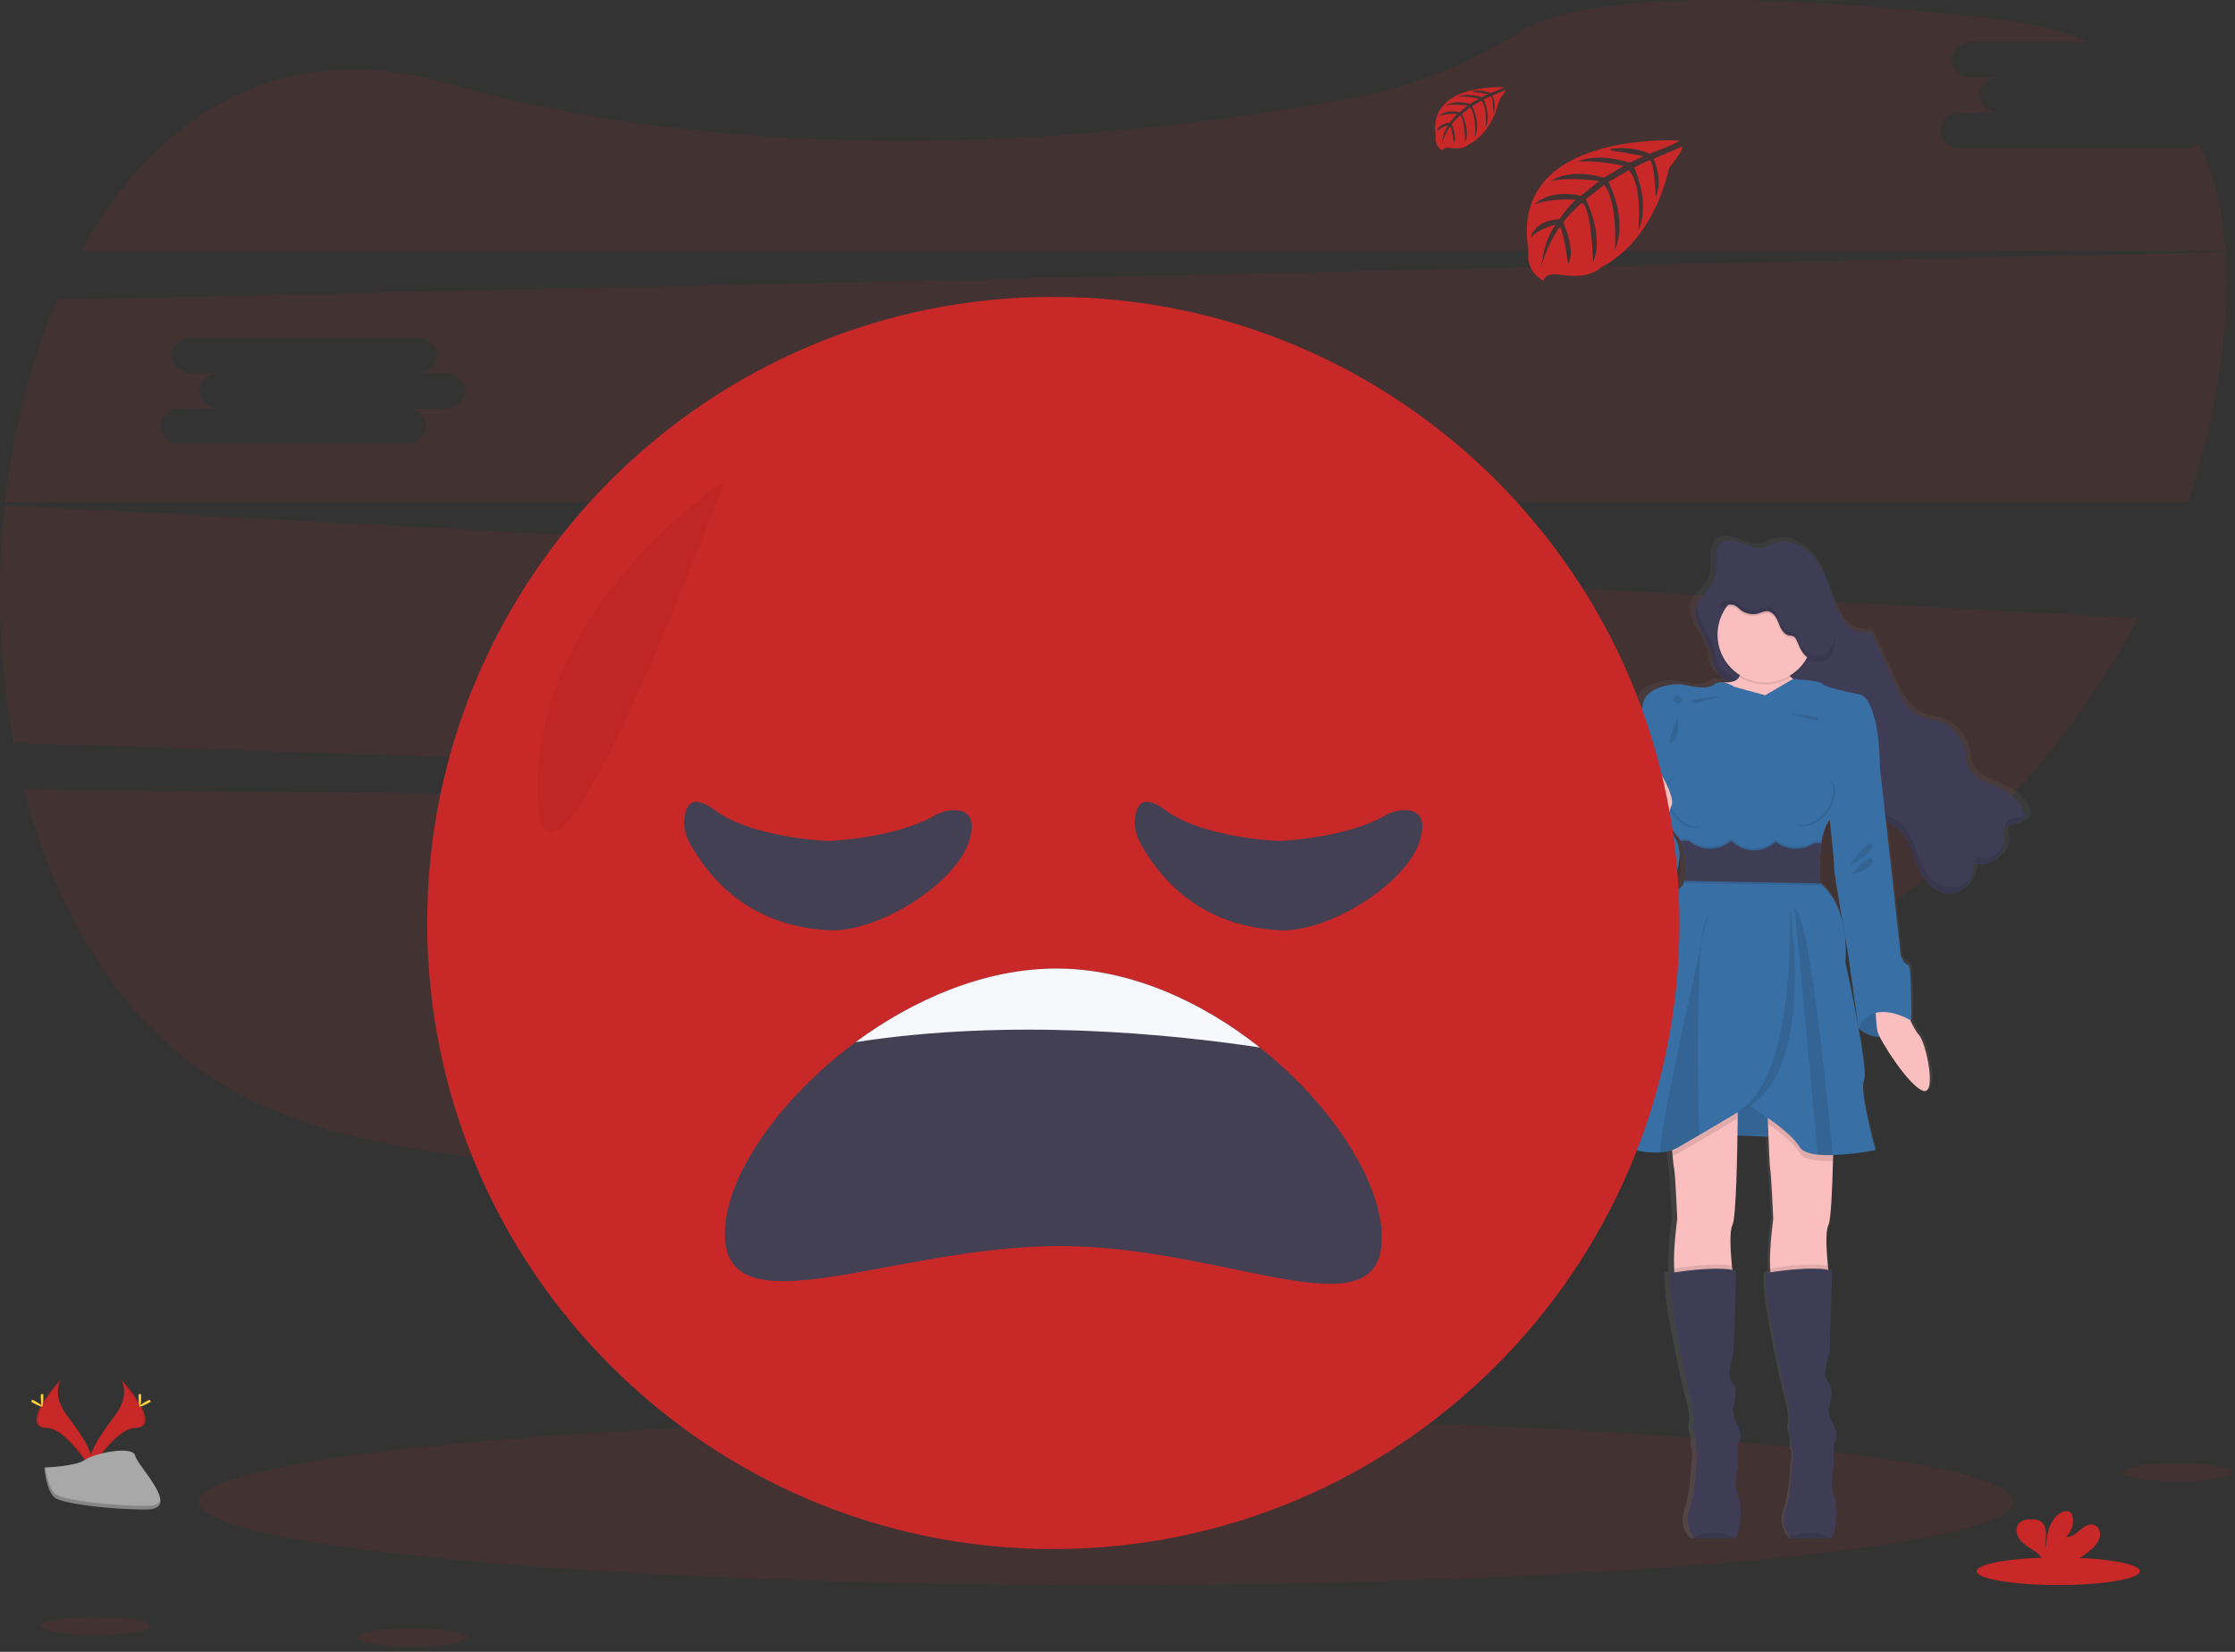 <svg width="253" height="187" viewBox="0 0 253 187" fill="none" xmlns="http://www.w3.org/2000/svg">
<rect x="0" y="0" width="253" height="187" fill="#333333" stroke="none"/>
<g clip-path="url(#clip0_896_12196)">
<path opacity="0.1" d="M2.72 89.376C6.71 104.799 15.151 118.131 28.49 124.594C56.221 138.025 118.76 131.098 165.436 123.146C189.58 119.034 210.801 107.685 226.217 91.713L2.72 89.376Z" fill="#C92828"/>
<path opacity="0.1" d="M247.483 16.778H221.873C220.658 16.778 219.661 15.878 219.661 14.777C219.661 13.677 220.658 12.774 221.873 12.774H226.303C225.085 12.774 224.09 11.873 224.09 10.771C224.09 9.668 225.085 8.769 226.303 8.769H223.141C221.924 8.769 220.927 7.869 220.927 6.766C220.927 5.663 221.924 4.765 223.141 4.765H236.508C233.542 3.517 230.075 2.631 226.08 2.164C189.63 -2.07 176.618 0.731 172.027 3.609C166.306 7.242 159.95 9.763 153.294 11.039C130.806 15.237 88.751 20.287 50.634 9.431C31.689 4.025 17.608 13.148 9.169 28.399H251.931C251.614 23.967 250.665 19.873 248.924 16.291C248.511 16.61 248.004 16.781 247.483 16.778Z" fill="#C92828"/>
<path opacity="0.1" d="M0.549 57.184C-0.434 66.154 -0.1 75.219 1.542 84.092L226.39 91.534C232.58 85.114 237.839 77.859 242.013 69.979L0.549 57.184ZM89.48 76.379H85.052C86.27 76.379 87.267 77.282 87.267 78.383C87.267 79.483 86.27 80.384 85.052 80.384H59.443C58.227 80.384 57.23 79.483 57.23 78.383C57.23 77.282 58.227 76.379 59.443 76.379H63.872C62.654 76.379 61.66 75.479 61.66 74.378C61.66 73.278 62.654 72.375 63.872 72.375H60.708C59.491 72.375 58.494 71.474 58.494 70.374C58.494 69.273 59.491 68.371 60.708 68.371H86.318C87.536 68.371 88.531 69.271 88.531 70.374C88.531 71.477 87.536 72.375 86.318 72.375H89.48C90.697 72.375 91.692 73.275 91.692 74.378C91.692 75.481 90.697 76.379 89.48 76.379Z" fill="#C92828"/>
<path opacity="0.1" d="M251.941 28.537L6.461 33.936C3.475 40.881 1.494 48.734 0.582 56.871H247.64C249.248 52.11 250.441 47.219 251.206 42.252C251.943 37.471 252.238 32.847 251.941 28.537ZM50.423 46.239H45.996C47.214 46.239 48.211 47.142 48.211 48.242C48.211 49.343 47.214 50.245 45.996 50.245H20.386C19.171 50.245 18.174 49.343 18.174 48.242C18.174 47.142 19.171 46.239 20.386 46.239H24.816C23.598 46.239 22.603 45.338 22.603 44.237C22.603 43.137 23.598 42.234 24.816 42.234H21.652C20.434 42.234 19.437 41.334 19.437 40.233C19.437 39.133 20.434 38.23 21.652 38.23H47.262C48.48 38.23 49.474 39.13 49.474 40.233C49.474 41.336 48.48 42.234 47.262 42.234H50.423C51.641 42.234 52.636 43.137 52.636 44.237C52.636 45.338 51.641 46.239 50.423 46.239Z" fill="#C92828"/>
<path opacity="0.1" d="M125.23 179.451C181.946 179.451 227.923 175.221 227.923 170.003C227.923 164.786 181.946 160.556 125.23 160.556C68.515 160.556 22.538 164.786 22.538 170.003C22.538 175.221 68.515 179.451 125.23 179.451Z" fill="#C92828"/>
<path d="M229.893 91.972C229.892 91.956 229.892 91.94 229.893 91.924C229.893 91.899 229.893 91.876 229.893 91.853C229.847 91.59 229.748 91.339 229.602 91.115C229.076 90.274 228.344 89.581 227.474 89.103C225.958 88.271 223.874 87.915 223.268 86.328C223.081 85.836 223.077 85.3 222.985 84.786C222.824 83.984 222.455 83.239 221.915 82.624C221.375 82.01 220.683 81.549 219.909 81.287C219.187 81.046 218.408 80.979 217.708 80.68C216.141 80.014 215.314 78.371 214.613 76.853C213.706 74.892 212.799 72.931 211.893 70.969C211.204 71.316 210.312 71.153 209.667 70.719C209.044 70.255 208.549 69.643 208.226 68.938C207.291 67.123 206.889 65.067 205.791 63.339C204.692 61.611 202.498 60.247 200.559 60.998C200.181 61.187 199.789 61.349 199.388 61.483C197.727 61.871 195.889 59.973 194.466 60.895C194.23 61.046 194.038 61.257 193.908 61.506C193.907 61.49 193.907 61.475 193.908 61.46C193.723 61.833 193.62 62.242 193.605 62.659C193.605 62.744 193.605 62.827 193.605 62.907C193.605 62.921 193.605 62.935 193.605 62.948C193.605 63.279 193.626 63.615 193.63 63.95C193.635 64.232 193.614 64.513 193.566 64.791V64.768C193.539 64.924 193.499 65.078 193.446 65.228C193.076 66.22 192.052 66.87 191.572 67.803V67.757C191.518 67.859 191.471 67.964 191.431 68.072C191.346 68.316 191.302 68.573 191.301 68.832C191.259 70.585 193.118 72.235 193.334 74.116C193.488 75.449 193.793 75.876 194.926 76.63L195.174 76.795C195.075 76.795 194.974 76.809 194.862 76.811C194.818 76.812 194.774 76.817 194.731 76.825C194.531 76.77 194.321 76.76 194.117 76.796C193.913 76.832 193.719 76.912 193.55 77.032C192.681 77.721 190.627 77.19 189.715 77.032C188.803 76.873 185.679 77.301 185.242 79.033C184.806 80.765 184.057 84.34 184.057 84.34C184.057 84.34 184.057 86.608 183.779 87.031C183.768 87.06 183.768 87.093 183.779 87.122C183.779 87.759 183.802 91.584 183.186 92.57C183.034 92.799 183.046 93.307 183.158 93.932C182.51 94.766 181.902 95.74 182.01 96.379C182.207 97.686 184.858 101.796 188.658 99.595C188.658 99.595 190.82 95.641 188.1 93.539L188.217 93.08C189.04 94.091 189.649 94.817 189.649 94.817C189.649 94.817 189.681 94.902 189.731 95.046H189.649C190.004 96.013 190.219 97.024 190.287 98.052C190.277 98.428 190.209 98.801 190.085 99.156H190.156C190.136 99.235 190.113 99.313 190.085 99.386C189.952 99.774 189.702 100.112 189.371 100.354C187.471 101.7 185.295 111.315 185.295 111.315C185.295 111.315 180.985 126.857 180.123 127.742C179.411 128.468 183.887 130.512 187.246 130.269C187.714 130.241 188.178 130.153 188.624 130.007C188.645 130.237 188.668 130.466 188.691 130.675C188.762 131.365 188.835 132.003 188.881 132.203C189.001 132.704 189.237 137.818 189.237 137.818C189.237 137.818 188.753 141.14 188.87 143.452C188.87 143.61 188.89 143.762 188.904 143.911L188.486 143.976C187.852 145.4 190.464 157.285 190.82 158.284C191.056 159.072 191.189 159.886 191.216 160.708C191.216 160.708 190.986 161.553 191.176 162.015C191.295 162.298 191.373 162.595 191.406 162.9C191.406 162.9 191.25 163.667 191.487 164.168C191.723 164.669 191.448 165.546 191.448 165.546C191.448 165.546 191.369 169.009 190.657 170.893C190.463 171.4 190.407 171.949 190.494 172.485C190.58 173.021 190.807 173.524 191.151 173.944C191.201 174.009 191.254 174.071 191.312 174.13C191.312 174.13 195.241 174.162 195.932 174.13H196.022C196.3 174.091 197.012 170.975 196.378 169.475C195.744 167.975 196.3 166.128 196.3 166.128V163.398C196.3 163.398 197.012 162.741 196.3 161.331C195.588 159.92 195.705 159.493 195.705 159.493C195.705 159.493 196.497 157.223 195.666 156.492C194.834 155.762 195.824 152.991 195.824 152.991L196.105 143.755C195.958 143.707 195.808 143.669 195.657 143.64C195.64 143.488 195.624 143.332 195.608 143.167C195.445 141.494 195.305 139.22 195.668 138.572C196.031 137.924 196.206 132.268 196.263 128.337L199.884 128.475C199.96 130.312 200.04 131.99 200.091 132.203C200.21 132.704 200.449 137.818 200.449 137.818C200.449 137.818 199.962 141.14 200.079 143.452C200.079 143.61 200.1 143.762 200.114 143.911L199.695 143.976C199.061 145.4 201.674 157.285 202.03 158.284C202.266 159.072 202.399 159.886 202.427 160.708C202.427 160.708 202.197 161.553 202.386 162.015C202.505 162.298 202.582 162.595 202.616 162.9C202.616 162.9 202.459 163.667 202.696 164.168C202.933 164.669 202.657 165.546 202.657 165.546C202.657 165.546 202.579 169.009 201.867 170.893C201.676 171.4 201.622 171.95 201.712 172.485C201.801 173.019 202.031 173.521 202.377 173.939C202.426 174.005 202.48 174.067 202.537 174.125C202.537 174.125 206.466 174.157 207.158 174.125H207.247C207.525 174.086 208.237 170.971 207.603 169.471C206.969 167.97 207.525 166.123 207.525 166.123V163.398C207.525 163.398 208.237 162.741 207.525 161.331C206.813 159.92 206.93 159.493 206.93 159.493C206.93 159.493 207.723 157.223 206.891 156.492C206.059 155.762 207.05 152.991 207.05 152.991L207.335 143.755C207.184 143.706 207.031 143.668 206.875 143.64C206.859 143.488 206.843 143.332 206.827 143.167C206.664 141.494 206.524 139.22 206.887 138.572C207.178 138.041 207.346 134.623 207.422 131.284C207.422 131.055 207.422 130.825 207.44 130.595C209.104 130.526 210.761 130.34 212.398 130.039C212.398 130.039 210.461 123.19 211.054 122.076C211.309 121.596 210.942 119.039 210.438 116.284C211.14 116.852 212.012 117.168 212.915 117.18C213.781 118.846 216.416 122.678 217.901 123.268C219.642 123.958 218.335 117.846 217.505 116.962C217.113 116.479 216.783 115.949 216.522 115.384C216.545 115.356 216.57 115.333 216.593 115.308C216.616 115.282 216.635 108.806 216.237 108.923C215.84 109.04 215.367 107.96 215.367 107.96L214.14 97.192L213.625 92.685C214.055 93.002 214.565 93.204 215.004 93.519C216.198 94.394 216.589 95.931 217.113 97.291C217.545 98.41 218.151 99.519 219.146 100.223C220.141 100.926 221.6 101.112 222.592 100.399C223.511 99.731 223.782 98.525 223.984 97.424C225.652 98.01 227.676 96.443 227.46 94.732C227.408 94.309 227.251 93.847 227.472 93.477C227.913 92.747 229.31 93.172 229.769 92.45C229.847 92.325 229.886 92.181 229.884 92.034C229.891 92.002 229.893 91.988 229.893 91.972ZM207.583 97.895C207.557 98.306 208.123 101.61 208.582 104.225C208.205 102.596 207.449 100.857 205.961 99.664C205.961 99.664 205.961 99.582 205.942 99.434H205.961C205.961 99.434 205.899 98.778 205.889 97.842C205.892 97.013 205.954 96.186 206.073 95.366V95.345H206.043C206.043 95.276 206.062 95.205 206.073 95.136C206.165 94.444 206.353 93.768 206.632 93.128C206.755 92.877 206.897 92.636 207.057 92.407C207.302 94.628 207.606 97.479 207.583 97.895ZM208.819 105.55C209.021 106.678 209.166 107.471 209.166 107.471L210.386 115.848V115.887C209.729 112.351 208.89 108.624 208.89 108.624C208.975 107.6 208.952 106.57 208.819 105.55Z" fill="url(#paint0_linear_896_12196)"/>
<path d="M193.867 74.576C193.637 72.453 191.34 70.622 192.029 68.602C192.403 67.502 193.575 66.829 193.97 65.735C194.232 65.014 194.115 64.221 194.117 63.454C194.12 62.686 194.299 61.829 194.937 61.404C196.316 60.485 198.09 62.376 199.698 61.99C200.087 61.857 200.465 61.696 200.83 61.508C202.708 60.761 204.83 62.121 205.885 63.84C206.939 65.558 207.335 67.608 208.24 69.413C208.549 70.111 209.027 70.72 209.632 71.185C210.257 71.617 211.112 71.78 211.787 71.435L214.418 77.294C215.107 78.803 215.897 80.439 217.404 81.103C218.08 81.399 218.833 81.466 219.532 81.707C220.291 81.975 220.966 82.437 221.491 83.048C222.015 83.659 222.369 84.397 222.519 85.188C222.608 85.702 222.61 86.235 222.792 86.725C223.378 88.305 225.393 88.659 226.861 89.482C227.71 89.961 228.422 90.65 228.929 91.483C229.158 91.88 229.356 92.402 229.11 92.792C228.667 93.509 227.318 93.086 226.891 93.815C226.675 94.182 226.826 94.642 226.891 95.064C227.1 96.767 225.14 98.327 223.527 97.743C223.332 98.839 223.068 100.041 222.181 100.705C221.227 101.417 219.814 101.229 218.852 100.53C217.889 99.832 217.306 98.727 216.887 97.612C216.38 96.257 216.001 94.727 214.845 93.856C214.427 93.544 213.926 93.341 213.517 93.027C212.598 92.324 212.139 91.163 211.81 90.04C211.385 88.638 211.047 87.198 210.432 85.875C209.816 84.551 208.842 83.32 207.507 82.716C206.255 82.153 204.812 82.189 203.519 81.732C201.292 80.947 199.645 79.074 197.43 78.192C196.722 77.894 196.051 77.515 195.431 77.062C194.317 76.329 194.014 75.904 193.867 74.576Z" fill="#3F3D56"/>
<g opacity="0.1">
<path d="M194.074 65.285C194.122 65.195 194.163 65.102 194.198 65.007C194.458 64.286 194.343 63.493 194.345 62.726C194.345 62.47 194.369 62.214 194.417 61.963C194.205 62.417 194.101 62.914 194.116 63.415C194.113 64.033 194.187 64.681 194.074 65.285Z" fill="black"/>
<path d="M222.397 99.984C221.444 100.694 220.031 100.508 219.068 99.807C218.106 99.106 217.52 98.006 217.113 96.887C216.605 95.531 216.229 94.001 215.071 93.13C214.655 92.818 214.152 92.614 213.745 92.301C212.826 91.598 212.367 90.438 212.036 89.326C211.611 87.924 211.275 86.484 210.657 85.16C210.039 83.837 209.07 82.606 207.733 82.001C206.483 81.439 205.04 81.475 203.746 81.018C201.518 80.233 199.871 78.36 197.658 77.478C196.95 77.179 196.278 76.8 195.657 76.347C194.568 75.596 194.279 75.171 194.118 73.846C193.888 71.856 191.866 70.121 192.181 68.247C192.13 68.348 192.085 68.452 192.045 68.559C191.356 70.581 193.654 72.412 193.883 74.532C194.033 75.858 194.343 76.283 195.423 77.034C196.044 77.487 196.716 77.866 197.424 78.165C199.636 79.047 201.284 80.922 203.512 81.705C204.806 82.165 206.248 82.126 207.498 82.689C208.835 83.293 209.796 84.526 210.423 85.847C211.05 87.168 211.386 88.604 211.801 90.013C212.139 91.125 212.583 92.285 213.511 92.988C213.927 93.3 214.43 93.505 214.836 93.817C215.985 94.688 216.371 96.218 216.879 97.574C217.297 98.688 217.883 99.791 218.845 100.489C219.808 101.188 221.221 101.376 222.174 100.666C222.783 100.207 223.093 99.506 223.298 98.755C223.116 99.239 222.805 99.665 222.397 99.984Z" fill="black"/>
<path d="M227.119 93.094C227.031 93.258 226.992 93.445 227.008 93.631C227.528 93.119 228.699 93.42 229.108 92.761C229.203 92.598 229.24 92.407 229.214 92.221C228.681 92.726 227.509 92.425 227.119 93.094Z" fill="black"/>
<path d="M223.744 97.022C223.7 97.252 223.657 97.498 223.602 97.737C225.008 98.175 226.632 97.047 226.862 95.623C226.303 96.719 224.925 97.452 223.744 97.022Z" fill="black"/>
</g>
<path d="M196.835 75.681C196.835 75.681 197.6 77.225 195.342 77.257C193.083 77.289 196.796 87.283 196.796 87.283L200.55 92.062L205.221 89.534L205.49 82.564L205.834 78.353C205.834 78.353 201.469 76.935 202.273 75.06C203.077 73.186 196.835 75.681 196.835 75.681Z" fill="#FBBEBE"/>
<path d="M210.393 116.429C210.393 116.429 213.15 119.142 216.366 115.542L213.896 112.92H210.772L210.393 116.429Z" fill="#386FA4"/>
<path opacity="0.1" d="M210.692 112.92L210.312 116.429C210.312 116.429 213.069 119.142 216.286 115.542" fill="black"/>
<path d="M215.33 113.398C215.33 113.398 216.44 116.309 217.244 117.189C218.048 118.069 219.312 124.157 217.628 123.468C215.944 122.779 212.727 117.649 212.534 116.769C212.341 115.889 212.268 113.398 212.268 113.398H215.33Z" fill="#FBBEBE"/>
<path d="M191.246 128.332L206.102 128.906L204.378 122.625L196.896 122.473L191.246 128.332Z" fill="#386FA4"/>
<path opacity="0.1" d="M193.312 128.332L208.169 128.906L206.446 122.625L198.961 122.473L193.312 128.332Z" fill="black"/>
<path d="M196.107 138.7C195.755 139.355 195.891 141.62 196.049 143.295C196.151 144.361 196.261 145.181 196.261 145.181C196.261 145.181 190.708 146.904 189.867 145.411C189.653 145.032 189.548 144.368 189.511 143.589C189.396 141.292 189.867 137.981 189.867 137.981C189.867 137.981 189.637 132.89 189.522 132.391C189.476 132.191 189.405 131.557 189.336 130.87C189.235 129.85 189.139 128.715 189.139 128.715L196.72 124.695C196.72 124.695 196.72 125.448 196.707 126.609C196.665 130.252 196.543 137.896 196.107 138.7Z" fill="#FBBEBE"/>
<path opacity="0.1" d="M196.261 145.182C196.261 145.182 190.708 146.905 189.867 145.411C189.653 145.032 189.548 144.368 189.511 143.59C190.659 143.415 194.156 142.933 196.049 143.296C196.15 144.362 196.261 145.182 196.261 145.182Z" fill="black"/>
<path d="M196.452 174.13H196.365C195.696 174.155 191.896 174.13 191.896 174.13C191.841 174.071 191.789 174.01 191.74 173.946C191.404 173.525 191.183 173.025 191.096 172.494C191.01 171.963 191.061 171.419 191.246 170.913C191.936 169.036 192.011 165.59 192.011 165.59C192.011 165.59 192.28 164.71 192.05 164.211C191.821 163.713 191.972 162.948 191.972 162.948C191.937 162.645 191.86 162.349 191.743 162.068C191.552 161.608 191.782 160.765 191.782 160.765C191.755 159.948 191.626 159.138 191.398 158.353C191.053 157.358 188.526 145.526 189.14 144.109C189.14 144.109 194.499 143.19 196.53 143.879L196.262 153.069C196.262 153.069 195.304 155.826 196.108 156.554C196.912 157.282 196.147 159.541 196.147 159.541C196.147 159.541 196.032 159.961 196.721 161.379C197.41 162.796 196.721 163.446 196.721 163.446V166.164C196.721 166.164 196.186 168.002 196.797 169.496C197.408 170.989 196.721 174.081 196.452 174.13Z" fill="#3F3D56"/>
<path d="M206.972 138.701C206.621 139.355 206.756 141.621 206.915 143.295C207.016 144.361 207.126 145.182 207.126 145.182C207.126 145.182 201.573 146.905 200.732 145.411C200.519 145.032 200.413 144.368 200.376 143.59C200.261 141.292 200.732 137.981 200.732 137.981C200.732 137.981 200.502 132.89 200.388 132.392C200.326 132.123 200.218 129.559 200.133 127.259C200.061 125.297 200.004 123.523 200.004 123.523L207.586 124.695C207.586 124.695 207.586 128.029 207.491 131.454C207.409 134.776 207.255 138.181 206.972 138.701Z" fill="#FBBEBE"/>
<path opacity="0.1" d="M207.126 145.182C207.126 145.182 201.573 146.905 200.732 145.411C200.518 145.032 200.413 144.368 200.376 143.59C201.525 143.415 205.021 142.933 206.915 143.296C207.016 144.362 207.126 145.182 207.126 145.182Z" fill="black"/>
<path d="M207.317 174.13H207.229C206.561 174.155 202.761 174.13 202.761 174.13C202.705 174.071 202.653 174.01 202.605 173.946C202.269 173.525 202.047 173.025 201.96 172.494C201.874 171.963 201.926 171.418 202.111 170.913C202.8 169.027 202.869 165.581 202.869 165.581C202.869 165.581 203.138 164.701 202.908 164.202C202.678 163.704 202.83 162.939 202.83 162.939C202.794 162.636 202.717 162.34 202.6 162.059C202.409 161.599 202.639 160.756 202.639 160.756C202.613 159.939 202.484 159.129 202.255 158.344C201.911 157.349 199.384 145.517 199.997 144.099C199.997 144.099 205.357 143.18 207.388 143.87L207.119 153.059C207.119 153.059 206.161 155.816 206.965 156.545C207.769 157.273 207.004 159.531 207.004 159.531C207.004 159.531 206.889 159.952 207.579 161.369C208.268 162.787 207.579 163.437 207.579 163.437V166.155C207.579 166.155 207.043 167.993 207.654 169.486C208.266 170.98 207.585 174.081 207.317 174.13Z" fill="#3F3D56"/>
<path opacity="0.1" d="M199.822 77.487C202.804 77.487 205.221 75.069 205.221 72.088C205.221 69.106 202.804 66.689 199.822 66.689C196.84 66.689 194.423 69.106 194.423 72.088C194.423 75.069 196.84 77.487 199.822 77.487Z" fill="black"/>
<path d="M199.822 77.257C202.804 77.257 205.221 74.84 205.221 71.858C205.221 68.876 202.804 66.459 199.822 66.459C196.84 66.459 194.423 68.876 194.423 71.858C194.423 74.84 196.84 77.257 199.822 77.257Z" fill="#FBBEBE"/>
<path opacity="0.1" d="M189.139 128.715L196.72 124.695C196.72 124.695 196.72 125.448 196.707 126.609C195.599 127.27 193.929 128.265 192.323 129.205C191.45 129.717 190.598 130.213 189.867 130.629C189.697 130.721 189.52 130.798 189.336 130.859C189.235 129.85 189.139 128.715 189.139 128.715Z" fill="black"/>
<path opacity="0.1" d="M207.585 124.686C207.585 124.686 207.585 128.019 207.491 131.445H207.463C206.897 131.465 206.33 131.448 205.766 131.392C204.775 131.286 203.983 131.025 203.698 130.505C203.121 129.494 201.506 128.208 200.141 127.25C200.07 125.288 200.013 123.514 200.013 123.514L207.585 124.686Z" fill="black"/>
<path d="M206.175 95.487C205.983 96.983 205.946 98.494 206.064 99.997C209.547 102.869 208.897 108.918 208.897 108.918C208.897 108.918 211.578 121.173 211.004 122.282C210.43 123.392 212.304 130.209 212.304 130.209C210.706 130.512 209.089 130.697 207.464 130.765C206.897 130.785 206.33 130.767 205.766 130.712C204.776 130.606 203.983 130.344 203.698 129.825C202.627 127.95 197.993 125.154 197.993 125.154C197.993 125.154 195.057 126.914 192.323 128.516C191.45 129.028 190.598 129.524 189.867 129.94C189.274 130.254 188.619 130.434 187.949 130.466C184.698 130.707 180.367 128.672 181.056 127.95C181.9 127.068 186.074 111.599 186.074 111.599C186.074 111.599 188.179 102.026 190.017 100.686C190.339 100.443 190.579 100.107 190.706 99.724C191.335 97.975 190.283 95.172 190.283 95.172C190.283 95.172 184.349 87.859 184.615 87.437C184.882 87.014 184.884 84.758 184.884 84.758C184.884 84.758 185.612 81.197 186.033 79.474C186.453 77.751 189.479 77.328 190.359 77.482C191.239 77.636 193.228 78.171 194.069 77.482C194.91 76.793 196.33 77.751 196.33 77.751L199.818 78.711L202.954 76.873C202.954 76.873 206.097 77.034 206.365 77.454C206.634 77.875 210.77 78.681 210.77 78.681C212.874 80.096 212.798 86.837 212.798 86.837C212.798 86.837 207.744 91.239 206.71 93.5C206.442 94.135 206.262 94.803 206.175 95.487Z" fill="#386FA4"/>
<path d="M211.654 85.904L212.803 86.823L213.991 97.507L215.176 108.229C215.176 108.229 215.636 109.302 216.019 109.187C216.403 109.072 216.364 115.542 216.364 115.542C216.364 115.542 211.967 112.838 210.391 116.428L209.164 107.769C209.164 107.769 207.592 98.924 207.631 98.235C207.67 97.546 206.827 90.079 206.827 90.079L211.654 85.904Z" fill="#386FA4"/>
<path d="M185.463 86.403L184.62 87.437C184.62 87.437 184.698 91.878 184.045 92.951C183.393 94.023 185.847 100.303 186.766 99.919C187.685 99.535 189.752 89.734 189.752 89.619C189.752 89.504 185.463 86.403 185.463 86.403Z" fill="#386FA4"/>
<path d="M185.388 92.721C185.388 92.721 182.707 95.439 182.897 96.742C183.088 98.044 185.654 102.136 189.33 99.938C189.33 99.938 192.74 93.525 185.388 92.721Z" fill="#386FA4"/>
<path opacity="0.1" d="M196.365 174.137C195.696 174.162 191.896 174.137 191.896 174.137C191.841 174.079 191.789 174.017 191.74 173.953C192.712 173.622 194.812 173.126 196.365 174.137Z" fill="black"/>
<path opacity="0.1" d="M207.234 174.137C206.566 174.162 202.766 174.137 202.766 174.137C202.71 174.079 202.658 174.017 202.609 173.953C203.577 173.622 205.676 173.126 207.234 174.137Z" fill="black"/>
<path opacity="0.1" d="M192.595 106.791C192.009 112.411 192.202 123.563 192.323 128.516C191.45 129.028 190.598 129.524 189.867 129.94C189.274 130.255 188.619 130.434 187.949 130.466C187.706 128.968 191.078 113.582 192.595 106.791Z" fill="black"/>
<path opacity="0.1" d="M193.311 103.602C193.294 103.682 193.016 104.905 192.594 106.791C192.759 105.18 192.989 104.025 193.311 103.602Z" fill="black"/>
<path opacity="0.1" d="M202.639 102.995C202.639 102.995 205.894 123.443 196.254 125.97C196.252 125.961 202.923 124.947 202.639 102.995Z" fill="black"/>
<path opacity="0.1" d="M207.464 130.765C206.897 130.785 206.33 130.767 205.766 130.712L203.165 102.754C204.824 103.838 206.809 123.679 207.464 130.765Z" fill="black"/>
<path opacity="0.1" d="M195.802 68.683C195.974 68.669 196.148 68.687 196.314 68.735C196.558 68.857 196.777 69.022 196.962 69.222C197.261 69.473 197.62 69.643 198.003 69.718C198.386 69.792 198.782 69.768 199.154 69.647C199.416 69.53 199.694 69.453 199.978 69.418C200.417 69.418 200.796 69.739 201.024 70.107C201.251 70.475 201.368 70.911 201.564 71.304C201.759 71.697 202.071 72.069 202.501 72.165C202.707 72.174 202.91 72.22 203.098 72.303C203.214 72.397 203.303 72.52 203.356 72.659C203.714 73.434 203.999 74.348 204.764 74.727C205.045 74.858 205.352 74.924 205.662 74.922C205.978 74.946 206.294 74.889 206.581 74.757C206.864 74.599 207.098 74.366 207.257 74.084C207.735 73.293 207.79 72.315 207.677 71.398C207.537 70.242 207.125 69.135 206.476 68.168C205.791 67.19 204.86 66.411 203.776 65.911C202.692 65.411 201.495 65.207 200.307 65.321C199.892 65.368 199.481 65.445 199.078 65.551C197.617 65.942 196.183 66.672 195.296 67.897C195.082 68.203 194.846 68.493 194.591 68.765C194.993 68.726 195.397 68.692 195.802 68.683Z" fill="black"/>
<path d="M195.802 68.453C195.974 68.439 196.148 68.457 196.314 68.506C196.558 68.627 196.777 68.793 196.962 68.993C197.261 69.243 197.62 69.414 198.003 69.488C198.386 69.562 198.782 69.538 199.154 69.418C199.416 69.301 199.694 69.223 199.978 69.188C200.417 69.188 200.796 69.51 201.024 69.877C201.251 70.245 201.368 70.682 201.564 71.074C201.759 71.467 202.071 71.84 202.501 71.936C202.707 71.944 202.91 71.991 203.098 72.074C203.214 72.168 203.303 72.291 203.356 72.43C203.714 73.204 203.999 74.119 204.764 74.498C205.045 74.628 205.352 74.695 205.662 74.693C205.978 74.716 206.294 74.659 206.581 74.528C206.864 74.37 207.098 74.137 207.257 73.854C207.735 73.064 207.79 72.085 207.677 71.169C207.537 70.012 207.125 68.905 206.476 67.938C205.791 66.96 204.86 66.182 203.776 65.681C202.692 65.181 201.495 64.978 200.307 65.092C199.892 65.138 199.481 65.215 199.078 65.322C197.617 65.712 196.183 66.443 195.296 67.667C195.082 67.973 194.846 68.263 194.591 68.536C194.993 68.497 195.397 68.462 195.802 68.453Z" fill="#3F3D56"/>
<path opacity="0.1" d="M189.944 81.31C189.944 81.31 190.213 83.455 189.294 83.991C188.375 84.526 189.944 81.31 189.944 81.31Z" fill="black"/>
<path opacity="0.1" d="M209.433 97.929C209.433 97.929 211.615 94.713 211.923 95.632C212.231 96.551 209.433 97.929 209.433 97.929Z" fill="black"/>
<path opacity="0.1" d="M209.587 99C209.587 99 211.74 96.358 211.946 97.392C212.153 98.426 209.587 99 209.587 99Z" fill="black"/>
<path opacity="0.1" d="M203.264 95.855C202.483 95.866 201.722 95.615 201.1 95.143H200.912C200.267 95.731 199.42 96.05 198.547 96.032C198.094 96.042 197.642 95.96 197.221 95.791C196.8 95.622 196.417 95.37 196.096 95.048H195.846C195.184 95.587 194.353 95.874 193.5 95.859C192.648 95.843 191.828 95.526 191.186 94.963L190.288 94.947C190.288 94.947 191.34 97.75 190.711 99.499L206.065 99.772C205.946 98.269 205.983 96.757 206.175 95.262V95.241L205.332 95.225C204.725 95.646 204.002 95.866 203.264 95.855Z" fill="black"/>
<path opacity="0.1" d="M203.264 96.314C202.483 96.325 201.722 96.075 201.1 95.602H200.912C200.267 96.191 199.42 96.509 198.547 96.491C198.094 96.502 197.642 96.42 197.221 96.251C196.8 96.082 196.417 95.829 196.096 95.508H195.846C195.184 96.046 194.353 96.334 193.5 96.318C192.648 96.302 191.828 95.985 191.186 95.423L190.288 95.407C190.288 95.407 191.34 98.21 190.711 99.958L206.065 100.231C205.946 98.728 205.983 97.217 206.175 95.722V95.701L205.332 95.685C204.725 96.105 204.002 96.326 203.264 96.314Z" fill="black"/>
<path d="M203.264 96.085C202.483 96.096 201.722 95.845 201.1 95.373H200.912C200.267 95.962 199.42 96.28 198.547 96.262C198.094 96.272 197.642 96.191 197.221 96.021C196.8 95.852 196.417 95.6 196.096 95.278H195.846C195.184 95.817 194.353 96.104 193.5 96.088C192.648 96.073 191.828 95.756 191.186 95.193L190.288 95.177C190.288 95.177 191.34 97.98 190.711 99.728L206.065 100.002C205.946 98.499 205.983 96.987 206.175 95.492V95.471L205.332 95.455C204.725 95.876 204.002 96.096 203.264 96.085Z" fill="#3F3D56"/>
<path opacity="0.1" d="M202.582 80.765C202.582 80.765 205.815 80.972 205.835 81.431C205.856 81.891 202.582 80.765 202.582 80.765Z" fill="black"/>
<path opacity="0.1" d="M194.729 78.805C194.729 78.805 191.496 79.012 191.476 79.471C191.455 79.931 194.729 78.805 194.729 78.805Z" fill="black"/>
<path opacity="0.1" d="M207.082 88.2C207.05 88.177 207.018 88.158 206.986 88.138C207.813 88.882 207.675 90.509 206.659 91.85C205.644 93.192 204.102 93.75 203.165 93.148C203.195 93.174 203.22 93.201 203.252 93.227C204.171 93.93 205.78 93.378 206.841 91.99C207.902 90.603 208.006 88.905 207.082 88.2Z" fill="black"/>
<path opacity="0.1" d="M189.325 91.678C188.507 90.203 188.613 88.574 189.539 87.956C189.504 87.972 189.468 87.986 189.433 88.004C188.418 88.57 188.284 90.263 189.125 91.788C189.966 93.314 191.482 94.086 192.498 93.53C192.531 93.51 192.564 93.489 192.594 93.465C191.581 93.925 190.143 93.153 189.325 91.678Z" fill="black"/>
<path opacity="0.1" d="M190.418 79.24L190.122 79.699L189.366 79.297L189.764 78.686C190.027 78.81 190.252 79.001 190.418 79.24Z" fill="black"/>
<path d="M185.616 96.243C185.616 96.243 186.29 93.077 185.387 92.071C184.484 91.065 184.773 85.79 186.152 85.905C187.53 86.02 189.598 90.192 189.253 91.074C188.909 91.956 187.606 96.473 187.606 96.473L185.616 96.243Z" fill="#FBBEBE"/>
<path opacity="0.1" d="M207.234 73.402C207.075 73.684 206.841 73.917 206.558 74.075C206.271 74.206 205.955 74.263 205.639 74.24C205.329 74.242 205.022 74.175 204.741 74.045C203.976 73.663 203.691 72.749 203.333 71.977C203.287 71.838 203.207 71.713 203.098 71.614C202.912 71.53 202.712 71.481 202.508 71.469C202.078 71.373 201.768 70.999 201.57 70.608C201.373 70.217 201.256 69.785 201.031 69.411C200.805 69.036 200.424 68.708 199.985 68.722C199.7 68.76 199.421 68.841 199.16 68.963C198.789 69.082 198.393 69.106 198.01 69.031C197.626 68.956 197.268 68.786 196.969 68.536C196.784 68.335 196.565 68.17 196.321 68.049C196.155 68 195.981 67.982 195.808 67.996C195.544 67.996 195.282 68.021 195.018 68.042C194.887 68.213 194.747 68.377 194.598 68.533C195 68.499 195.404 68.464 195.808 68.455C195.981 68.442 196.155 68.459 196.321 68.508C196.565 68.629 196.784 68.795 196.969 68.995C197.268 69.245 197.626 69.416 198.01 69.49C198.393 69.565 198.789 69.542 199.16 69.422C199.421 69.3 199.7 69.219 199.985 69.181C200.424 69.181 200.803 69.503 201.031 69.87C201.258 70.238 201.375 70.674 201.57 71.067C201.766 71.46 202.078 71.832 202.508 71.929C202.712 71.94 202.912 71.989 203.098 72.074C203.214 72.168 203.303 72.29 203.356 72.43C203.714 73.204 203.999 74.118 204.764 74.498C205.045 74.628 205.352 74.695 205.662 74.693C205.978 74.716 206.294 74.659 206.581 74.527C206.864 74.369 207.098 74.136 207.257 73.854C207.613 73.205 207.773 72.466 207.716 71.727C207.699 72.317 207.533 72.893 207.234 73.402Z" fill="black"/>
<path d="M186.635 98.754C187.777 98.754 188.703 98.127 188.703 97.353C188.703 96.579 187.777 95.951 186.635 95.951C185.493 95.951 184.567 96.579 184.567 97.353C184.567 98.127 185.493 98.754 186.635 98.754Z" fill="#386FA4"/>
<path d="M119.236 175.363C158.381 175.363 190.113 143.631 190.113 104.486C190.113 65.342 158.381 33.609 119.236 33.609C80.092 33.609 48.359 65.342 48.359 104.486C48.359 143.631 80.092 175.363 119.236 175.363Z" fill="#C92828"/>
<path d="M156.425 140.104C156.425 151.293 138.836 141.06 119.978 141.06C101.12 141.06 82.047 150.87 82.047 139.681C82.047 133.301 88.126 124.429 96.847 117.984C103.418 113.127 111.487 109.649 119.592 109.649C127.927 109.649 136.093 113.414 142.606 118.584C150.826 125.102 156.425 133.86 156.425 140.104Z" fill="#444053"/>
<path d="M142.604 118.579C132.58 117.07 114.451 115.23 96.848 117.98C103.418 113.123 111.487 109.645 119.593 109.645C127.926 109.645 136.091 113.41 142.604 118.579Z" fill="#F6F8FB"/>
<path opacity="0.05" d="M82.047 54.455C82.047 54.455 60.697 68.104 60.871 89.454C61.046 110.805 82.047 54.455 82.047 54.455Z" fill="black"/>
<path d="M190.086 15.905C190.086 15.905 170.742 14.741 173.023 28.296C173.023 28.296 172.563 30.69 174.741 31.779C174.741 31.779 174.776 30.775 176.724 31.115C177.418 31.231 178.124 31.265 178.826 31.216C179.775 31.151 180.677 30.779 181.395 30.154C181.395 30.154 186.833 27.91 188.949 19.021C188.949 19.021 190.514 17.082 190.452 16.585L187.187 17.978C187.187 17.978 188.301 20.333 187.417 22.29C187.417 22.29 187.311 18.065 186.684 18.155C186.557 18.175 184.988 18.97 184.988 18.97C184.988 18.97 186.907 23.073 185.448 26.053C185.448 26.053 185.997 20.999 184.377 19.267L182.08 20.608C182.08 20.608 184.322 24.845 182.801 28.303C182.801 28.303 183.192 23 181.597 20.935L179.513 22.559C179.513 22.559 181.62 26.736 180.336 29.603C180.336 29.603 180.168 23.43 179.063 22.963C179.063 22.963 177.241 24.572 176.963 25.231C176.963 25.231 178.406 28.261 177.512 29.86C177.512 29.86 176.963 25.748 176.513 25.725C176.513 25.725 174.698 28.45 174.507 30.32C174.507 30.32 174.588 27.54 176.072 25.465C176.072 25.465 174.316 25.766 173.294 26.906C173.294 26.906 173.577 24.978 176.511 24.81C176.511 24.81 178.011 22.743 178.413 22.619C178.413 22.619 175.484 22.373 173.708 23.161C173.708 23.161 175.27 21.343 178.948 22.168L181.016 20.491C181.016 20.491 177.161 19.963 175.525 20.546C175.525 20.546 177.407 18.938 181.57 20.11L183.81 18.77C183.81 18.77 180.522 18.063 178.562 18.311C178.562 18.311 180.63 17.197 184.464 18.405L186.073 17.686C186.073 17.686 183.663 17.213 182.957 17.139C182.252 17.066 182.215 16.868 182.215 16.868C183.746 16.619 185.315 16.801 186.748 17.394C186.748 17.394 190.144 16.119 190.086 15.905Z" fill="#C92828"/>
<path d="M170.244 9.879C170.244 9.879 161.514 9.351 162.534 15.476C162.534 15.476 162.33 16.558 163.311 17.049C163.311 17.049 163.324 16.59 164.207 16.751C164.52 16.802 164.838 16.818 165.155 16.797C165.585 16.766 165.992 16.598 166.318 16.317C166.318 16.317 168.774 15.301 169.73 11.285C169.73 11.285 170.437 10.41 170.419 10.185L168.944 10.814C168.944 10.814 169.449 11.878 169.052 12.762C169.052 12.762 169.004 10.853 168.721 10.899C168.664 10.899 167.954 11.267 167.954 11.267C167.954 11.267 168.822 13.121 168.167 14.467C168.167 14.467 168.416 12.184 167.685 11.4L166.647 12.007C166.647 12.007 167.66 13.923 166.973 15.485C166.973 15.485 167.147 13.089 166.428 12.156L165.486 12.889C165.486 12.889 166.437 14.775 165.859 16.071C165.859 16.071 165.783 13.282 165.282 13.07C165.282 13.07 164.459 13.796 164.333 14.095C164.333 14.095 164.985 15.473 164.581 16.188C164.581 16.188 164.333 14.329 164.122 14.322C164.122 14.322 163.301 15.552 163.216 16.39C163.256 15.61 163.499 14.853 163.922 14.196C163.449 14.286 163.013 14.511 162.667 14.846C162.667 14.846 162.794 13.976 164.124 13.9C164.124 13.9 164.802 12.967 164.983 12.909C164.983 12.909 163.66 12.799 162.858 13.155C162.858 13.155 163.563 12.333 165.227 12.696L166.146 11.94C166.146 11.94 164.404 11.71 163.664 11.963C163.664 11.963 164.514 11.237 166.396 11.768L167.407 11.161C167.407 11.161 165.923 10.842 165.036 10.957C165.036 10.957 165.971 10.454 167.703 11L168.427 10.674C168.427 10.674 167.338 10.46 167.021 10.428C166.704 10.396 166.683 10.306 166.683 10.306C167.373 10.192 168.081 10.271 168.728 10.536C168.728 10.536 170.27 9.976 170.244 9.879Z" fill="#C92828"/>
<path opacity="0.1" d="M246.54 167.717C249.957 167.717 252.727 167.249 252.727 166.672C252.727 166.094 249.957 165.626 246.54 165.626C243.123 165.626 240.353 166.094 240.353 166.672C240.353 167.249 243.123 167.717 246.54 167.717Z" fill="#C92828"/>
<path opacity="0.1" d="M10.746 185.107C14.163 185.107 16.933 184.639 16.933 184.061C16.933 183.484 14.163 183.016 10.746 183.016C7.329 183.016 4.559 183.484 4.559 184.061C4.559 184.639 7.329 185.107 10.746 185.107Z" fill="#C92828"/>
<path opacity="0.1" d="M46.662 186.419C50.079 186.419 52.849 185.951 52.849 185.373C52.849 184.796 50.079 184.328 46.662 184.328C43.245 184.328 40.475 184.796 40.475 185.373C40.475 185.951 43.245 186.419 46.662 186.419Z" fill="#C92828"/>
<path d="M232.998 179.437C238.1 179.437 242.236 178.737 242.236 177.874C242.236 177.011 238.1 176.312 232.998 176.312C227.896 176.312 223.76 177.011 223.76 177.874C223.76 178.737 227.896 179.437 232.998 179.437Z" fill="#C92828"/>
<path d="M236.816 175.322C237.238 174.978 237.546 174.514 237.699 173.992C237.811 173.466 237.586 172.832 237.083 172.639C236.518 172.423 235.913 172.816 235.456 173.211C234.999 173.606 234.473 174.056 233.873 173.973C234.182 173.694 234.412 173.34 234.543 172.945C234.673 172.55 234.699 172.128 234.618 171.72C234.592 171.551 234.52 171.392 234.411 171.26C234.096 170.925 233.529 171.067 233.152 171.331C231.957 172.172 231.624 173.794 231.617 175.255C231.498 174.729 231.599 174.18 231.597 173.647C231.594 173.114 231.445 172.498 230.99 172.216C230.708 172.065 230.391 171.991 230.071 172C229.533 171.979 228.936 172.032 228.568 172.425C228.109 172.914 228.231 173.732 228.628 174.263C229.026 174.794 229.628 175.138 230.181 175.508C230.627 175.773 231.007 176.135 231.293 176.567C231.327 176.628 231.354 176.692 231.376 176.758H234.742C235.495 176.375 236.193 175.892 236.816 175.322Z" fill="#C92828"/>
<path d="M13.633 156.058C13.633 156.058 14.894 157.707 13.05 160.193C11.205 162.679 9.684 164.788 10.293 166.341C10.293 166.341 13.075 161.714 15.347 161.647C17.619 161.581 16.124 158.84 13.633 156.058Z" fill="#C92828"/>
<path opacity="0.1" d="M13.633 156.058C13.742 156.217 13.829 156.391 13.89 156.575C16.101 159.171 17.277 161.595 15.154 161.654C13.174 161.712 10.789 165.25 10.23 166.144C10.25 166.213 10.273 166.281 10.299 166.348C10.299 166.348 13.082 161.721 15.354 161.654C17.626 161.588 16.123 158.84 13.633 156.058Z" fill="black"/>
<path d="M15.979 158.16C15.979 158.741 15.913 159.212 15.832 159.212C15.752 159.212 15.688 158.753 15.688 158.16C15.688 157.567 15.768 157.852 15.851 157.852C15.933 157.852 15.979 157.579 15.979 158.16Z" fill="#FFD037"/>
<path d="M16.774 158.854C16.264 159.132 15.82 159.299 15.781 159.228C15.742 159.157 16.126 158.877 16.636 158.599C17.146 158.321 16.944 158.523 16.983 158.599C17.022 158.675 17.293 158.576 16.774 158.854Z" fill="#FFD037"/>
<path d="M6.966 156.058C6.966 156.058 5.705 157.707 7.547 160.193C9.39 162.679 10.913 164.788 10.304 166.341C10.304 166.341 7.52 161.714 5.25 161.647C2.98 161.581 4.473 158.84 6.966 156.058Z" fill="#C92828"/>
<path opacity="0.1" d="M6.967 156.058C6.856 156.216 6.769 156.391 6.709 156.575C4.499 159.171 3.32 161.595 5.446 161.654C7.424 161.712 9.811 165.25 10.367 166.144C10.348 166.213 10.326 166.281 10.3 166.348C10.3 166.348 7.516 161.721 5.246 161.654C2.976 161.588 4.474 158.84 6.967 156.058Z" fill="black"/>
<path d="M4.62 158.16C4.62 158.741 4.684 159.212 4.765 159.212C4.845 159.212 4.91 158.753 4.91 158.16C4.91 157.567 4.829 157.852 4.749 157.852C4.668 157.852 4.62 157.579 4.62 158.16Z" fill="#FFD037"/>
<path d="M3.814 158.854C4.324 159.132 4.77 159.299 4.809 159.228C4.848 159.157 4.464 158.877 3.954 158.599C3.444 158.321 3.644 158.523 3.607 158.599C3.57 158.675 3.304 158.576 3.814 158.854Z" fill="#FFD037"/>
<path d="M5.022 166.132C5.022 166.132 8.551 166.024 9.617 165.266C10.683 164.508 15.046 163.605 15.31 164.806C15.575 166.008 20.613 170.849 16.629 170.881C12.646 170.913 7.373 170.258 6.311 169.613C5.25 168.967 5.022 166.132 5.022 166.132Z" fill="#A8A8A8"/>
<path opacity="0.2" d="M16.696 170.47C12.712 170.502 7.439 169.847 6.378 169.201C5.569 168.71 5.248 166.943 5.14 166.127H5.022C5.022 166.127 5.252 168.974 6.307 169.62C7.361 170.265 12.641 170.92 16.625 170.888C17.773 170.888 18.171 170.467 18.15 169.863C17.989 170.233 17.553 170.463 16.696 170.47Z" fill="black"/>
<path d="M94.038 95.193C95.386 95.118 101.734 94.64 105.766 92.34C106.414 91.959 107.146 91.744 107.896 91.713C109.178 91.676 110.653 92.211 109.709 95.207C108.179 100.108 99.294 105.622 93.781 105.316C88.478 105.022 82.188 102.885 78.034 95.373C77.636 94.65 77.44 93.833 77.466 93.008C77.514 91.492 78.066 89.592 80.912 91.71C84.758 94.571 92.055 95.113 93.519 95.193C93.692 95.203 93.865 95.203 94.038 95.193Z" fill="#444053"/>
<path d="M145.042 95.193C146.39 95.118 152.738 94.64 156.77 92.34C157.418 91.959 158.149 91.744 158.9 91.713C160.182 91.676 161.657 92.211 160.713 95.207C159.183 100.108 150.298 105.622 144.784 105.316C139.482 105.022 133.191 102.885 129.038 95.373C128.64 94.65 128.444 93.833 128.47 93.008C128.518 91.492 129.07 89.592 131.916 91.71C135.762 94.571 143.059 95.113 144.523 95.193C144.696 95.203 144.869 95.203 145.042 95.193Z" fill="#444053"/>
</g>
<defs>
<linearGradient id="paint0_linear_896_12196" x1="204.966" y1="174.146" x2="204.966" y2="60.642" gradientUnits="userSpaceOnUse">
<stop stop-color="#808080" stop-opacity="0.25"/>
<stop offset="0.54" stop-color="#808080" stop-opacity="0.12"/>
<stop offset="1" stop-color="#808080" stop-opacity="0.1"/>
</linearGradient>
<clipPath id="clip0_896_12196">
<rect width="252.726" height="186.419" fill="white"/>
</clipPath>
</defs>
</svg>
